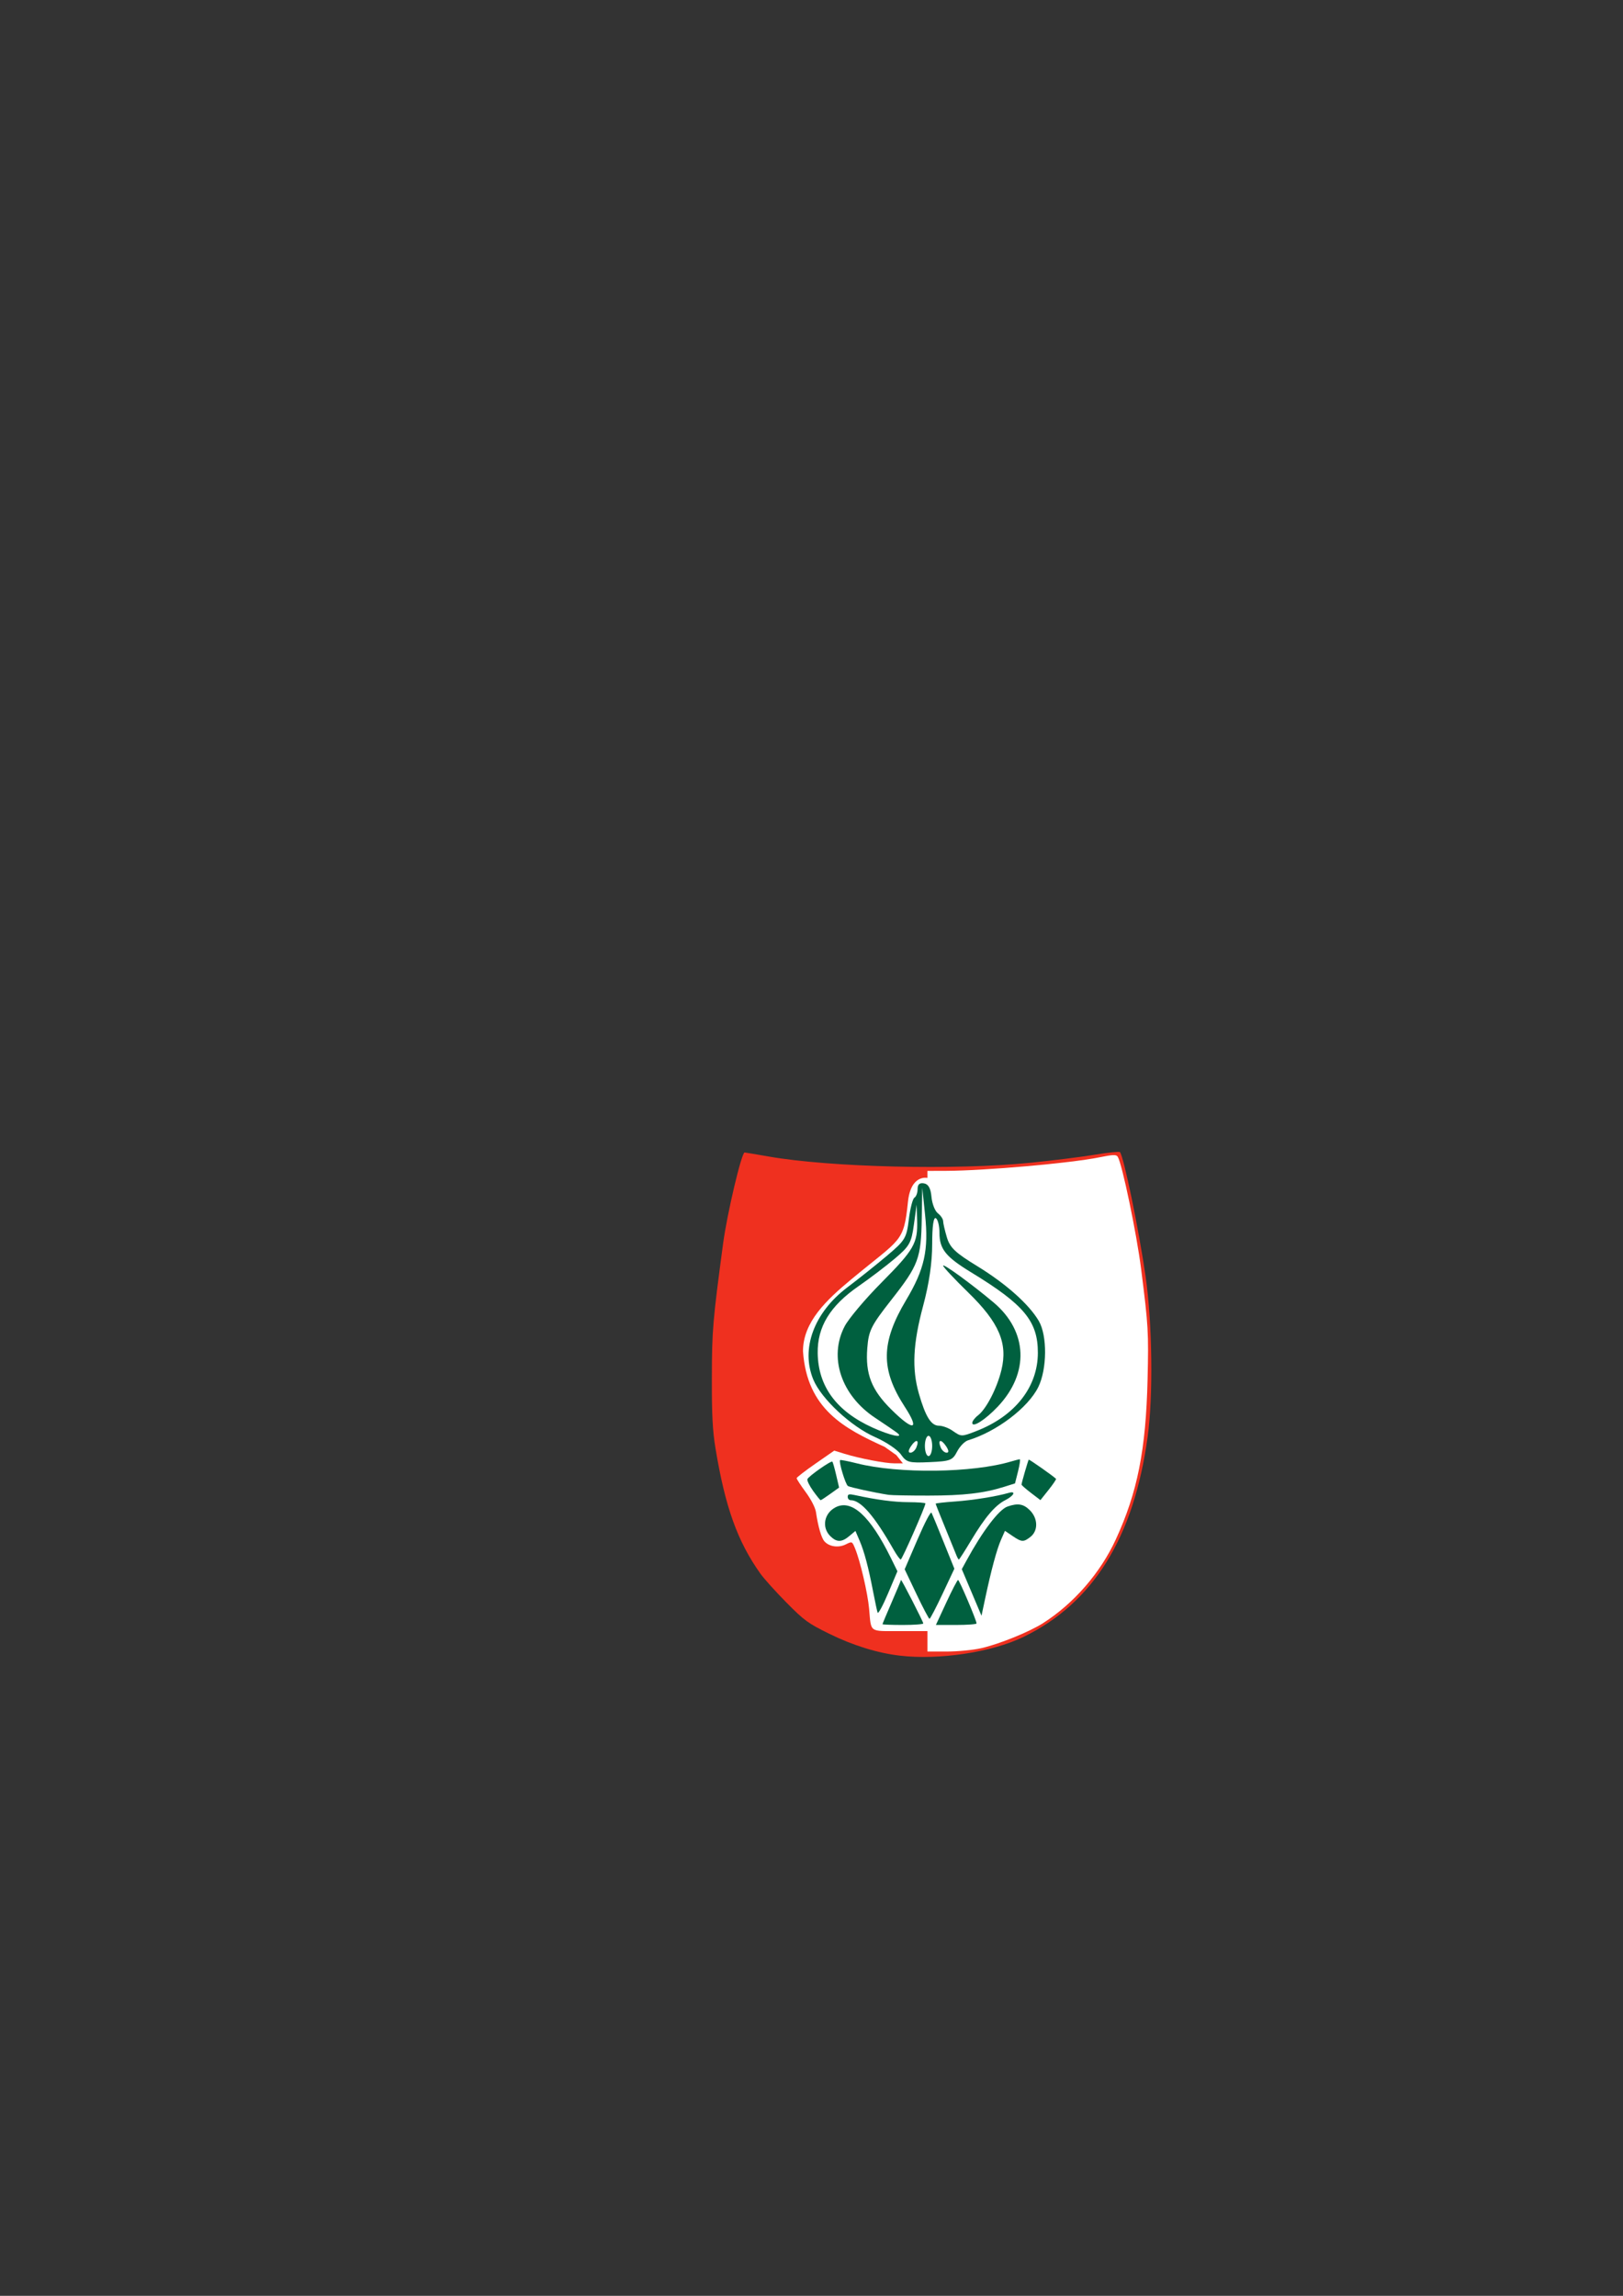 <?xml version="1.0" encoding="UTF-8" standalone="no"?>
<!-- Created with Inkscape (http://www.inkscape.org/) -->

<svg
   xmlns:dc="http://purl.org/dc/elements/1.1/"
   xmlns:cc="http://creativecommons.org/ns#"
   xmlns:rdf="http://www.w3.org/1999/02/22-rdf-syntax-ns#"
   xmlns:svg="http://www.w3.org/2000/svg"
   xmlns="http://www.w3.org/2000/svg"
   xmlns:sodipodi="http://sodipodi.sourceforge.net/DTD/sodipodi-0.dtd"
   xmlns:inkscape="http://www.inkscape.org/namespaces/inkscape"
   width="210mm"
   height="297mm"
   id="svg2"
   version="1.1"
   inkscape:version="0.48.4 r9939"
   sodipodi:docname="wappen.svg"
   inkscape:export-filename="/home/spuelrich/work/augsburg.pm/wappen.png"
   inkscape:export-xdpi="83.75"
   inkscape:export-ydpi="83.75">
  <rect width="100%" height="100%" fill="#333333" stroke="none"/>
  <defs
     id="defs4" />
  <sodipodi:namedview
     id="base"
     pagecolor="#ffffff"
     bordercolor="#666666"
     borderopacity="1.0"
     inkscape:pageopacity="0.0"
     inkscape:pageshadow="2"
     inkscape:zoom="0.98994949"
     inkscape:cx="476.25525"
     inkscape:cy="356.63676"
     inkscape:document-units="px"
     inkscape:current-layer="g2260"
     showgrid="false"
     inkscape:window-width="1440"
     inkscape:window-height="900"
     inkscape:window-x="0"
     inkscape:window-y="0"
     inkscape:window-maximized="0" />
  <g
     inkscape:groupmode="layer"
     id="layer2"
     inkscape:label="wappen">
    <g
       id="g2260"
       transform="translate(341.079,556.187)">
      <path
         id="path2164"
         style="fill:#ef301f;fill-opacity:1"
         d="M 98.971,253.331 C 87.98,252.032 76.089,248.351 64.521,242.667 54.117,237.556 52.197,236.158 43.521,227.376 38.268,222.06 32.545,215.708 30.803,213.262 19.57,197.492 13.546,180.671 8.795,151.814 c -1.401,-8.511 -1.798,-16.318 -1.753,-34.5 0.057,-23.144 0.421,-27.477 5.502,-65.5 1.948,-14.576 9.019,-44.5 10.516,-44.5 0.278,0 5.546,0.883 11.708,1.961 30.362,5.315 91.45,6.767 128.203,3.047 11,-1.113 25.175,-2.884 31.5,-3.936 6.325,-1.052 11.786,-1.611 12.137,-1.242 1.824,1.919 9.247,37.863 12.529,60.67 3.318,23.057 3.78,58.474 1.024,78.5 -6.793,49.351 -26.566,81.228 -60.69,97.842 -15.434,7.514 -41.328,11.441 -60.5,9.175 z"
         inkscape:connector-curvature="0" />
      <path
         id="path1929"
         style="fill:#ffffff;fill-opacity:1"
         d="m 138.774,249.677 c 8.822,-2.007 23.47,-7.934 30.197,-12.22 15.078,-9.607 28.044,-24.516 35.62,-40.959 10.59,-22.986 14.712,-43.736 15.532,-78.183 0.551,-23.133 0.38,-26.068 -3.149,-54 -2.185,-17.299 -9.3,-51.471 -11.427,-54.887 -0.732,-1.175 -2.135,-1.131 -9.184,0.289 -14.113,2.844 -55.717,6.504 -74.642,6.567 l -9.25,0.031 0,3.429 c 0,0 -8.13,-1.93 -9.536,11.755 -2.07,20.149 -3.395,17.634 -27.736,37.859 -12.033,9.998 -23.585,20.772 -23.585,35.15 1.955,28.484 20.51,37.883 39.929,46.742 l 5.714,4.033 3.214,4.033 -4.042,0 c -4.605,0 -17.031,-2.372 -24.497,-4.677 l -5.039,-1.555 -9.175,6.366 c -5.046,3.501 -9.191,6.702 -9.211,7.113 -0.02,0.411 1.974,3.478 4.431,6.815 2.614,3.551 4.693,7.596 5.011,9.753 1.063,7.195 2.662,12.682 4.185,14.365 2.337,2.582 6.853,3.208 10.397,1.44 3.07,-1.532 3.081,-1.527 4.495,1.858 2.508,6.002 6.204,21.802 6.906,29.522 1.091,11.998 -0.28,11 15.106,11 l 13.433,0 0,5 0,5 9.553,0 c 5.254,0 12.791,-0.737 16.75,-1.637 z"
         inkscape:connector-curvature="0"
         sodipodi:nodetypes="ssssssssccssccccsscscssssssscccss" />
      <path
         id="path2258"
         style="fill:#00603f;fill-opacity:1"
         d="m 90.485,237.951 c 0,-0.204 2.025,-5.037 4.5,-10.739 2.475,-5.702 4.523,-10.597 4.551,-10.878 0.069,-0.69 10.832,20.287 10.897,21.239 0.028,0.412 -4.449,0.75 -9.949,0.75 -5.5,0 -10,-0.167 -10,-0.372 z"
         inkscape:connector-curvature="0" />
      <path
         id="path2256"
         style="fill:#00603f;fill-opacity:1"
         d="m 121.707,227.323 c 2.807,-6.05 5.39,-11 5.738,-11 0.625,0 9.049,19.794 9.043,21.25 -0.002,0.412 -4.476,0.75 -9.944,0.75 l -9.941,0 5.104,-11 z"
         inkscape:connector-curvature="0" />
      <path
         id="path2254"
         style="fill:#00603f;fill-opacity:1"
         d="m 107.097,223.214 -5.765,-12.109 6.237,-14.48 c 3.724,-8.647 6.51,-13.941 6.915,-13.141 0.373,0.736 3.035,7.188 5.916,14.338 l 5.239,13 -5.763,12.25 c -3.17,6.737 -6.045,12.25 -6.389,12.25 -0.344,0 -3.22,-5.449 -6.39,-12.109 z"
         inkscape:connector-curvature="0" />
      <path
         id="path2252"
         style="fill:#00603f;fill-opacity:1"
         d="m 88.099,232.304 c -0.276,-0.815 -1.237,-5.307 -2.135,-9.982 -2.35,-12.226 -4.362,-19.827 -6.683,-25.239 l -2.032,-4.739 -2.958,2.489 c -3.73,3.138 -6.237,3.148 -9.35,0.035 -4.282,-4.282 -3.013,-11.171 2.591,-14.069 7.868,-4.069 16.902,4.18 26.992,24.645 l 3.265,6.622 -4.594,10.86 c -2.527,5.973 -4.82,10.193 -5.095,9.378 z"
         inkscape:connector-curvature="0" />
      <path
         id="path2250"
         style="fill:#00603f;fill-opacity:1"
         d="m 134.088,222.436 -4.817,-11.387 2.24,-4.113 c 7.867,-14.444 15.905,-25.045 20.1,-26.507 5.076,-1.77 7.819,-1.314 10.951,1.817 3.995,3.995 4.128,9.984 0.288,13.004 -3.373,2.653 -4.297,2.608 -8.779,-0.434 l -3.693,-2.506 -1.925,4.353 c -2.043,4.619 -4.767,14.708 -7.738,28.66 l -1.81,8.5 -4.817,-11.387 z"
         inkscape:connector-curvature="0" />
      <path
         id="path2248"
         style="fill:#00603f;fill-opacity:1"
         d="m 95.964,201.573 c -9.529,-16.698 -16.081,-24.25 -21.036,-24.25 -0.794,0 -1.443,-0.731 -1.443,-1.625 0,-1.31 0.629,-1.489 3.25,-0.924 11.175,2.411 19.263,3.483 26.5,3.514 4.537,0.019 8.25,0.296 8.25,0.615 0,1.487 -11.412,27.419 -12.067,27.419 -0.409,0 -1.963,-2.138 -3.454,-4.75 z"
         inkscape:connector-curvature="0" />
      <path
         id="path2246"
         style="fill:#00603f;fill-opacity:1"
         d="m 126.562,204.073 c -0.481,-1.238 -2.944,-7.285 -5.475,-13.44 -2.531,-6.154 -4.602,-11.375 -4.602,-11.602 0,-0.227 4.287,-0.714 9.528,-1.082 8.587,-0.604 20.225,-2.471 26.222,-4.207 3.731,-1.08 2.591,1.367 -1.643,3.527 -5.053,2.578 -9.96,8.358 -16.815,19.805 -3.046,5.088 -5.72,9.25 -5.941,9.25 -0.221,0 -0.795,-1.012 -1.275,-2.25 z"
         inkscape:connector-curvature="0" />
      <path
         id="path2244"
         style="fill:#00603f;fill-opacity:1"
         d="m 56.563,172.782 c -1.793,-2.497 -3.051,-5.085 -2.795,-5.75 0.56,-1.454 11.584,-9.176 12.208,-8.552 0.241,0.241 1.079,3.188 1.864,6.549 l 1.426,6.112 -4.304,3.091 c -2.367,1.7 -4.491,3.091 -4.721,3.091 -0.229,0 -1.884,-2.043 -3.678,-4.541 z"
         inkscape:connector-curvature="0" />
      <path
         id="path2242"
         style="fill:#00603f;fill-opacity:1"
         d="m 163.104,173.758 c -2.54,-1.94 -4.619,-3.775 -4.619,-4.077 0,-0.782 3.187,-11.793 3.525,-12.178 0.222,-0.253 11.823,7.891 13.346,9.369 0.204,0.198 -1.43,2.622 -3.631,5.387 l -4.002,5.027 -4.619,-3.527 z"
         inkscape:connector-curvature="0" />
      <path
         id="path2240"
         style="fill:#00603f;fill-opacity:1"
         d="m 93.485,174.704 c -6.717,-1.027 -18.825,-3.655 -19.898,-4.318 -1.197,-0.74 -4.58,-11.918 -3.833,-12.666 0.213,-0.213 3.952,0.512 8.309,1.611 20.377,5.142 56.6,4.68 75.415,-0.961 1.921,-0.576 3.784,-1.047 4.138,-1.047 0.355,0 -0.023,2.652 -0.84,5.893 l -1.485,5.893 -5.419,1.705 c -9.891,3.111 -19.709,4.244 -36.888,4.258 -9.35,0.008 -18.125,-0.158 -19.5,-0.369 z"
         inkscape:connector-curvature="0" />
    </g>
  </g>
  <g
     inkscape:label="Ebene 1"
     inkscape:groupmode="layer"
     id="layer1">
    <path
       style="fill:#00603f;fill-opacity:1"
       d="m 440.566,711.13 c -1.659,-2.344 -7.288,-6.133 -12.509,-8.42 -11.814,-5.174 -26.445,-18.782 -30.335,-28.213 -6.199,-15.028 0.36,-32.75 16.675,-45.057 5.413,-4.084 14.122,-11.033 19.352,-15.444 8.921,-7.522 9.584,-8.623 10.702,-17.774 0.656,-5.366 1.888,-10.154 2.74,-10.641 0.851,-0.487 1.547,-2.381 1.547,-4.209 0,-2.274 0.985,-3.151 3.119,-2.776 2.165,0.38 3.285,2.397 3.664,6.595 0.3,3.326 1.703,6.938 3.119,8.026 1.416,1.088 2.578,2.815 2.584,3.838 0.005,1.023 0.833,4.603 1.838,7.956 1.503,5.01 4.12,7.496 14.693,13.961 14.119,8.632 25.415,18.674 30.24,26.881 4.204,7.151 4.088,23.527 -0.229,32.326 -4.965,10.12 -20.433,21.845 -34.371,26.053 -1.632,0.493 -4.045,2.985 -5.363,5.539 -2.196,4.255 -3.319,4.684 -13.423,5.132 -10.168,0.451 -11.262,0.157 -14.043,-3.772 z m 15.3,-4.141 c 0,-2.722 -0.802,-4.95 -1.782,-4.95 -0.98,0 -1.782,2.227 -1.782,4.95 0,2.722 0.802,4.95 1.782,4.95 0.98,0 1.782,-2.227 1.782,-4.95 z m -7.744,0.754 c 1.604,-3.87 -0.127,-4.324 -2.586,-0.679 -1.377,2.041 -1.495,3.225 -0.322,3.225 1.019,0 2.328,-1.146 2.908,-2.546 z m 14.509,-0.679 c -2.459,-3.645 -4.19,-3.191 -2.586,0.679 0.58,1.4 1.889,2.546 2.908,2.546 1.173,0 1.055,-1.184 -0.322,-3.225 z M 438.847,700.675 c -0.931,-0.75 -5.844,-4.114 -10.917,-7.476 -16.578,-10.985 -22.768,-29.613 -14.863,-44.731 1.945,-3.72 10.006,-13.289 17.914,-21.265 16.034,-16.172 17.859,-19.344 17.523,-30.458 l -0.234,-7.73 -1.35,9.814 c -1.214,8.823 -2.149,10.489 -9.258,16.5 -4.35,3.677 -12.392,9.79 -17.872,13.584 -13.875,9.606 -20.105,19.838 -19.911,32.701 0.246,16.279 9.177,28.385 26.855,36.403 8.489,3.85 15.506,5.39 12.113,2.658 z m 38.633,-0.975 c 18.923,-7.362 30.069,-21.559 30.069,-38.299 0,-15.399 -6.727,-23.509 -32.562,-39.259 -12.533,-7.64 -15.556,-11.405 -15.556,-19.372 0,-3.374 -0.802,-6.594 -1.782,-7.155 -1.133,-0.649 -1.782,3.972 -1.782,12.694 0,9.091 -1.495,19.274 -4.434,30.209 -4.982,18.535 -5.561,30.728 -2.039,42.972 3.222,11.201 5.973,15.599 9.76,15.599 1.739,0 4.718,1.09 6.62,2.422 4.319,3.024 4.416,3.026 11.707,0.189 z m -2.01,-4.002 c 0,-0.828 1.262,-2.475 2.803,-3.66 4.063,-3.122 9.301,-13.28 11.471,-22.247 3.154,-13.031 -1.168,-23.14 -16.126,-37.719 -6.823,-6.65 -12.406,-12.606 -12.406,-13.235 0,-1.181 14.177,9.151 24.661,17.972 16.777,14.116 17.6,34.578 2.05,50.975 -6.122,6.455 -12.454,10.479 -12.454,7.914 z m -32.984,-7.822 c -11.903,-18.302 -11.746,-31.444 0.626,-52.194 9.014,-15.119 11.087,-24.432 9.283,-41.717 l -1.377,-13.2 -0.249,14.861 c -0.329,19.634 -1.563,22.964 -14.715,39.724 -10.088,12.855 -11.248,15.169 -11.921,23.79 -0.989,12.659 2.05,20.433 11.735,30.019 10.953,10.841 14.106,10.23 6.618,-1.283 z"
       id="path3018"
       inkscape:connector-curvature="0" />
  </g>
</svg>
